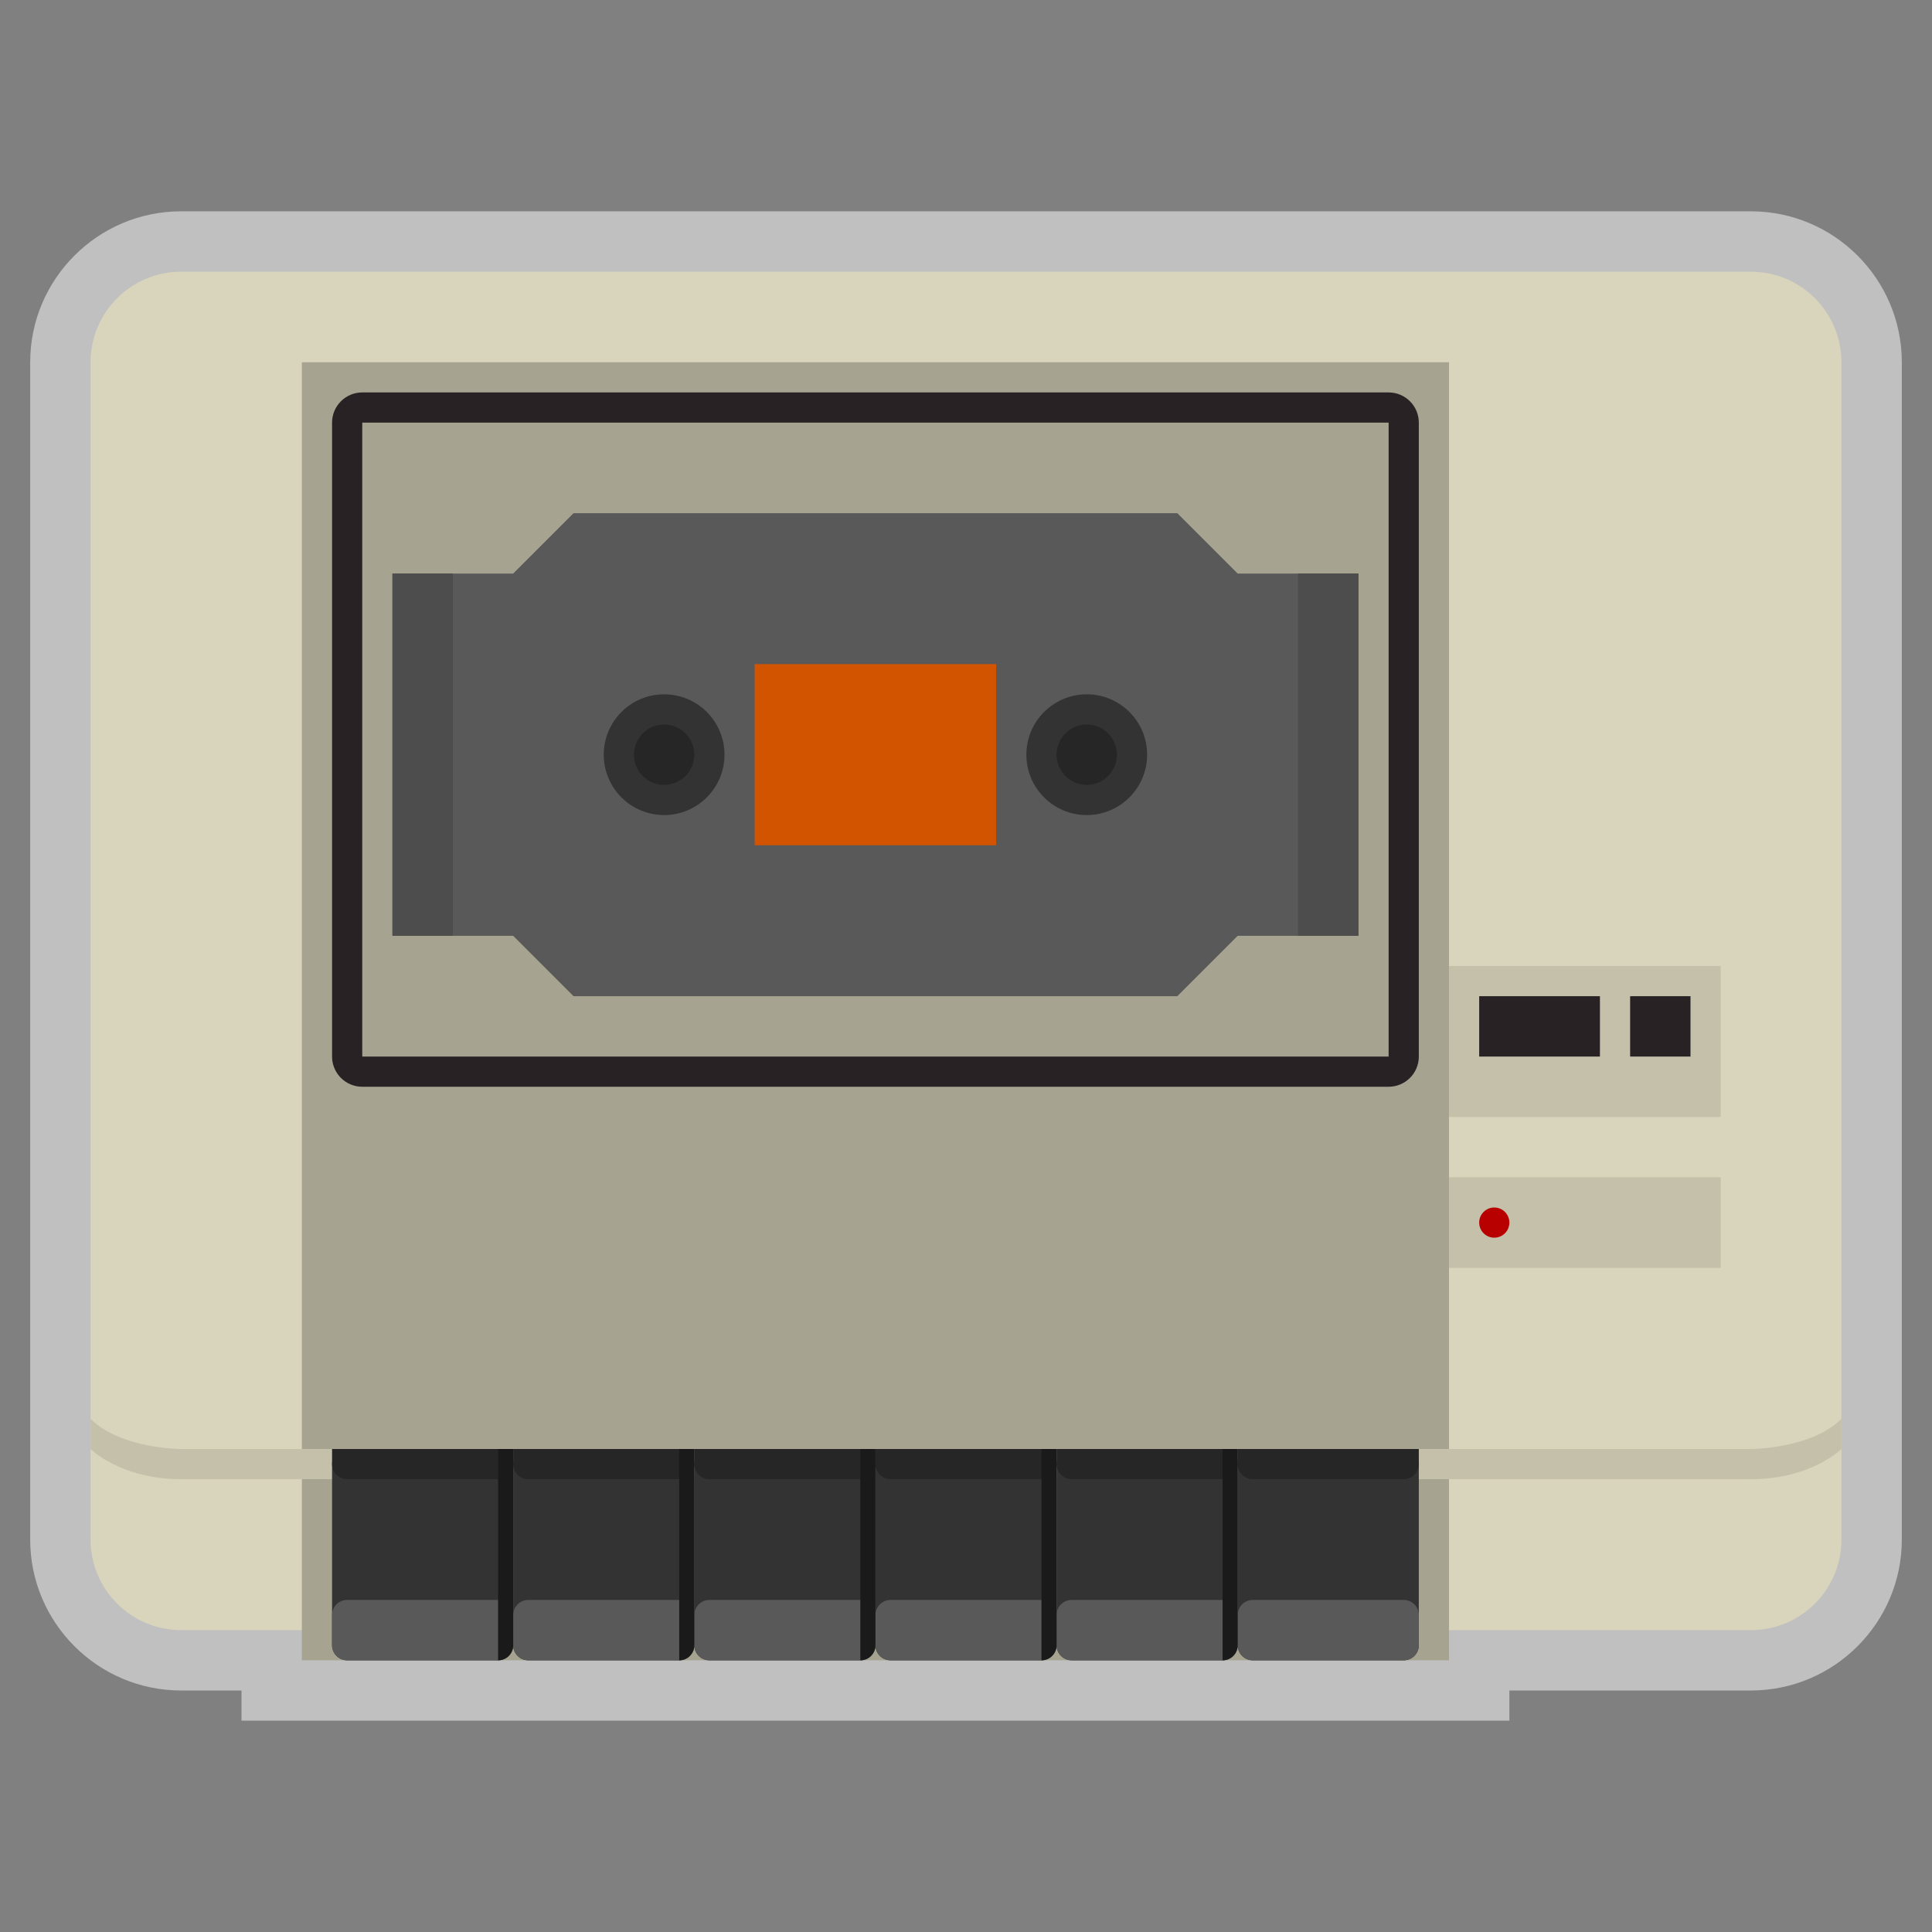 <?xml version="1.0" encoding="iso-8859-1"?>
<!-- Generator: Adobe Illustrator 27.8.1, SVG Export Plug-In . SVG Version: 6.00 Build 0)  -->
<svg version="1.1" id="Layer_1" xmlns="http://www.w3.org/2000/svg" xmlns:xlink="http://www.w3.org/1999/xlink" x="0px" y="0px"
	 viewBox="0 0 256 256" style="enable-background:new 0 0 256 256;" xml:space="preserve">
<rect x="0" y="0" width="256" height="256" fill="#808080" stroke="none"/>
<path style="opacity:0.5;fill:#FFFFFF;" d="M232,28H24C12.972,28,4,36.972,4,48v140v4v12c0,11.028,8.972,20,20,20h8v4h8h6h20h4h20h4
	h20h4h20h4h20h4h20h6h8v-4h32c11.028,0,20-8.972,20-20v-12v-4V48C252,36.972,243.028,28,232,28z"/>
<path style="fill:#D9D4BC;" d="M232,216H24c-6.627,0-12-5.373-12-12V48c0-6.627,5.373-12,12-12h208c6.627,0,12,5.373,12,12v156
	C244,210.627,238.627,216,232,216z"/>
<path style="fill:#C4C0AA;" d="M232,192H24c0,0-8,0-12-4v4c0,0,4,4,12,4h208c8,0,12-4,12-4v-4C240,192,232,192,232,192z"/>
<rect x="40" y="48" style="fill:#A6A390;" width="152" height="144"/>
<rect x="40" y="196" style="fill:#A6A390;" width="152" height="24"/>
<path style="fill:#333333;" d="M66,220H46c-1.105,0-2-0.895-2-2v-24c0-1.105,0.895-2,2-2h20c1.105,0,2,0.895,2,2v24
	C68,219.105,67.105,220,66,220z"/>
<path style="fill:#262626;" d="M66,196H46c-1.105,0-2-0.895-2-2v-2h24v2C68,195.105,67.105,196,66,196z"/>
<path style="fill:#333333;" d="M90,220H70c-1.105,0-2-0.895-2-2v-24c0-1.105,0.895-2,2-2h20c1.105,0,2,0.895,2,2v24
	C92,219.105,91.105,220,90,220z"/>
<path style="fill:#262626;" d="M90,196H70c-1.105,0-2-0.895-2-2v-2h24v2C92,195.105,91.105,196,90,196z"/>
<path style="fill:#333333;" d="M114,220H94c-1.105,0-2-0.895-2-2v-24c0-1.105,0.895-2,2-2h20c1.105,0,2,0.895,2,2v24
	C116,219.105,115.105,220,114,220z"/>
<path style="fill:#262626;" d="M114,196H94c-1.105,0-2-0.895-2-2v-2h24v2C116,195.105,115.105,196,114,196z"/>
<path style="fill:#333333;" d="M138,220h-20c-1.105,0-2-0.895-2-2v-24c0-1.105,0.895-2,2-2h20c1.105,0,2,0.895,2,2v24
	C140,219.105,139.105,220,138,220z"/>
<path style="fill:#262626;" d="M138,196h-20c-1.105,0-2-0.895-2-2v-2h24v2C140,195.105,139.105,196,138,196z"/>
<path style="fill:#333333;" d="M162,220h-20c-1.105,0-2-0.895-2-2v-24c0-1.105,0.895-2,2-2h20c1.105,0,2,0.895,2,2v24
	C164,219.105,163.105,220,162,220z"/>
<path style="fill:#262626;" d="M162,196h-20c-1.105,0-2-0.895-2-2v-2h24v2C164,195.105,163.105,196,162,196z"/>
<path style="fill:#333333;" d="M186,220h-20c-1.105,0-2-0.895-2-2v-24c0-1.105,0.895-2,2-2h20c1.105,0,2,0.895,2,2v24
	C188,219.105,187.105,220,186,220z"/>
<g>
	<path style="fill:#595959;" d="M66,220H46c-1.105,0-2-0.895-2-2v-4c0-1.105,0.895-2,2-2h20c1.105,0,2,0.895,2,2v4
		C68,219.105,67.105,220,66,220z"/>
	<path style="fill:#595959;" d="M90,220H70c-1.105,0-2-0.895-2-2v-4c0-1.105,0.895-2,2-2h20c1.105,0,2,0.895,2,2v4
		C92,219.105,91.105,220,90,220z"/>
	<path style="fill:#595959;" d="M114,220H94c-1.105,0-2-0.895-2-2v-4c0-1.105,0.895-2,2-2h20c1.105,0,2,0.895,2,2v4
		C116,219.105,115.105,220,114,220z"/>
	<path style="fill:#595959;" d="M138,220h-20c-1.105,0-2-0.895-2-2v-4c0-1.105,0.895-2,2-2h20c1.105,0,2,0.895,2,2v4
		C140,219.105,139.105,220,138,220z"/>
	<path style="fill:#595959;" d="M162,220h-20c-1.105,0-2-0.895-2-2v-4c0-1.105,0.895-2,2-2h20c1.105,0,2,0.895,2,2v4
		C164,219.105,163.105,220,162,220z"/>
	<path style="fill:#595959;" d="M186,220h-20c-1.105,0-2-0.895-2-2v-4c0-1.105,0.895-2,2-2h20c1.105,0,2,0.895,2,2v4
		C188,219.105,187.105,220,186,220z"/>
</g>
<path style="fill:#262626;" d="M186,196h-20c-1.105,0-2-0.895-2-2v-2h24v2C188,195.105,187.105,196,186,196z"/>
<rect x="192" y="156" style="fill:#C4C0AA;" width="36" height="12"/>
<rect x="192" y="128" style="fill:#C4C0AA;" width="36" height="20"/>
<rect x="196" y="132" style="fill:#282224;" width="16" height="8"/>
<rect x="216" y="132" style="fill:#282224;" width="8" height="8"/>
<circle style="fill:#B80000;" cx="198" cy="162" r="2"/>
<polygon style="fill:#595959;" points="164,76 156,68 76,68 68,76 52,76 52,124 68,124 76,132 156,132 164,124 180,124 180,76 "/>
<rect x="52" y="76" style="fill:#4D4D4D;" width="8" height="48"/>
<rect x="172" y="76" style="fill:#4D4D4D;" width="8" height="48"/>
<rect x="100" y="88" style="fill:#D35400;" width="32" height="24"/>
<circle style="fill:#333333;" cx="88" cy="100" r="8"/>
<circle style="fill:#262626;" cx="88" cy="100" r="4"/>
<circle style="fill:#333333;" cx="144" cy="100" r="8"/>
<circle style="fill:#262626;" cx="144" cy="100" r="4"/>
<g>
	<path style="fill:#282224;" d="M184,56v84H48V56H184 M184,52H48c-2.209,0-4,1.791-4,4v84c0,2.209,1.791,4,4,4h136
		c2.209,0,4-1.791,4-4V56C188,53.791,186.209,52,184,52L184,52z"/>
</g>
<path style="fill:#1A1A1A;" d="M66,220L66,220v-28h2v26C68,219.105,67.105,220,66,220z"/>
<path style="fill:#1A1A1A;" d="M90,220L90,220v-28h2v26C92,219.105,91.105,220,90,220z"/>
<path style="fill:#1A1A1A;" d="M114,220L114,220v-28h2v26C116,219.105,115.105,220,114,220z"/>
<path style="fill:#1A1A1A;" d="M138,220L138,220v-28h2v26C140,219.105,139.105,220,138,220z"/>
<path style="fill:#1A1A1A;" d="M162,220L162,220v-28h2v26C164,219.105,163.105,220,162,220z"/>
</svg>
